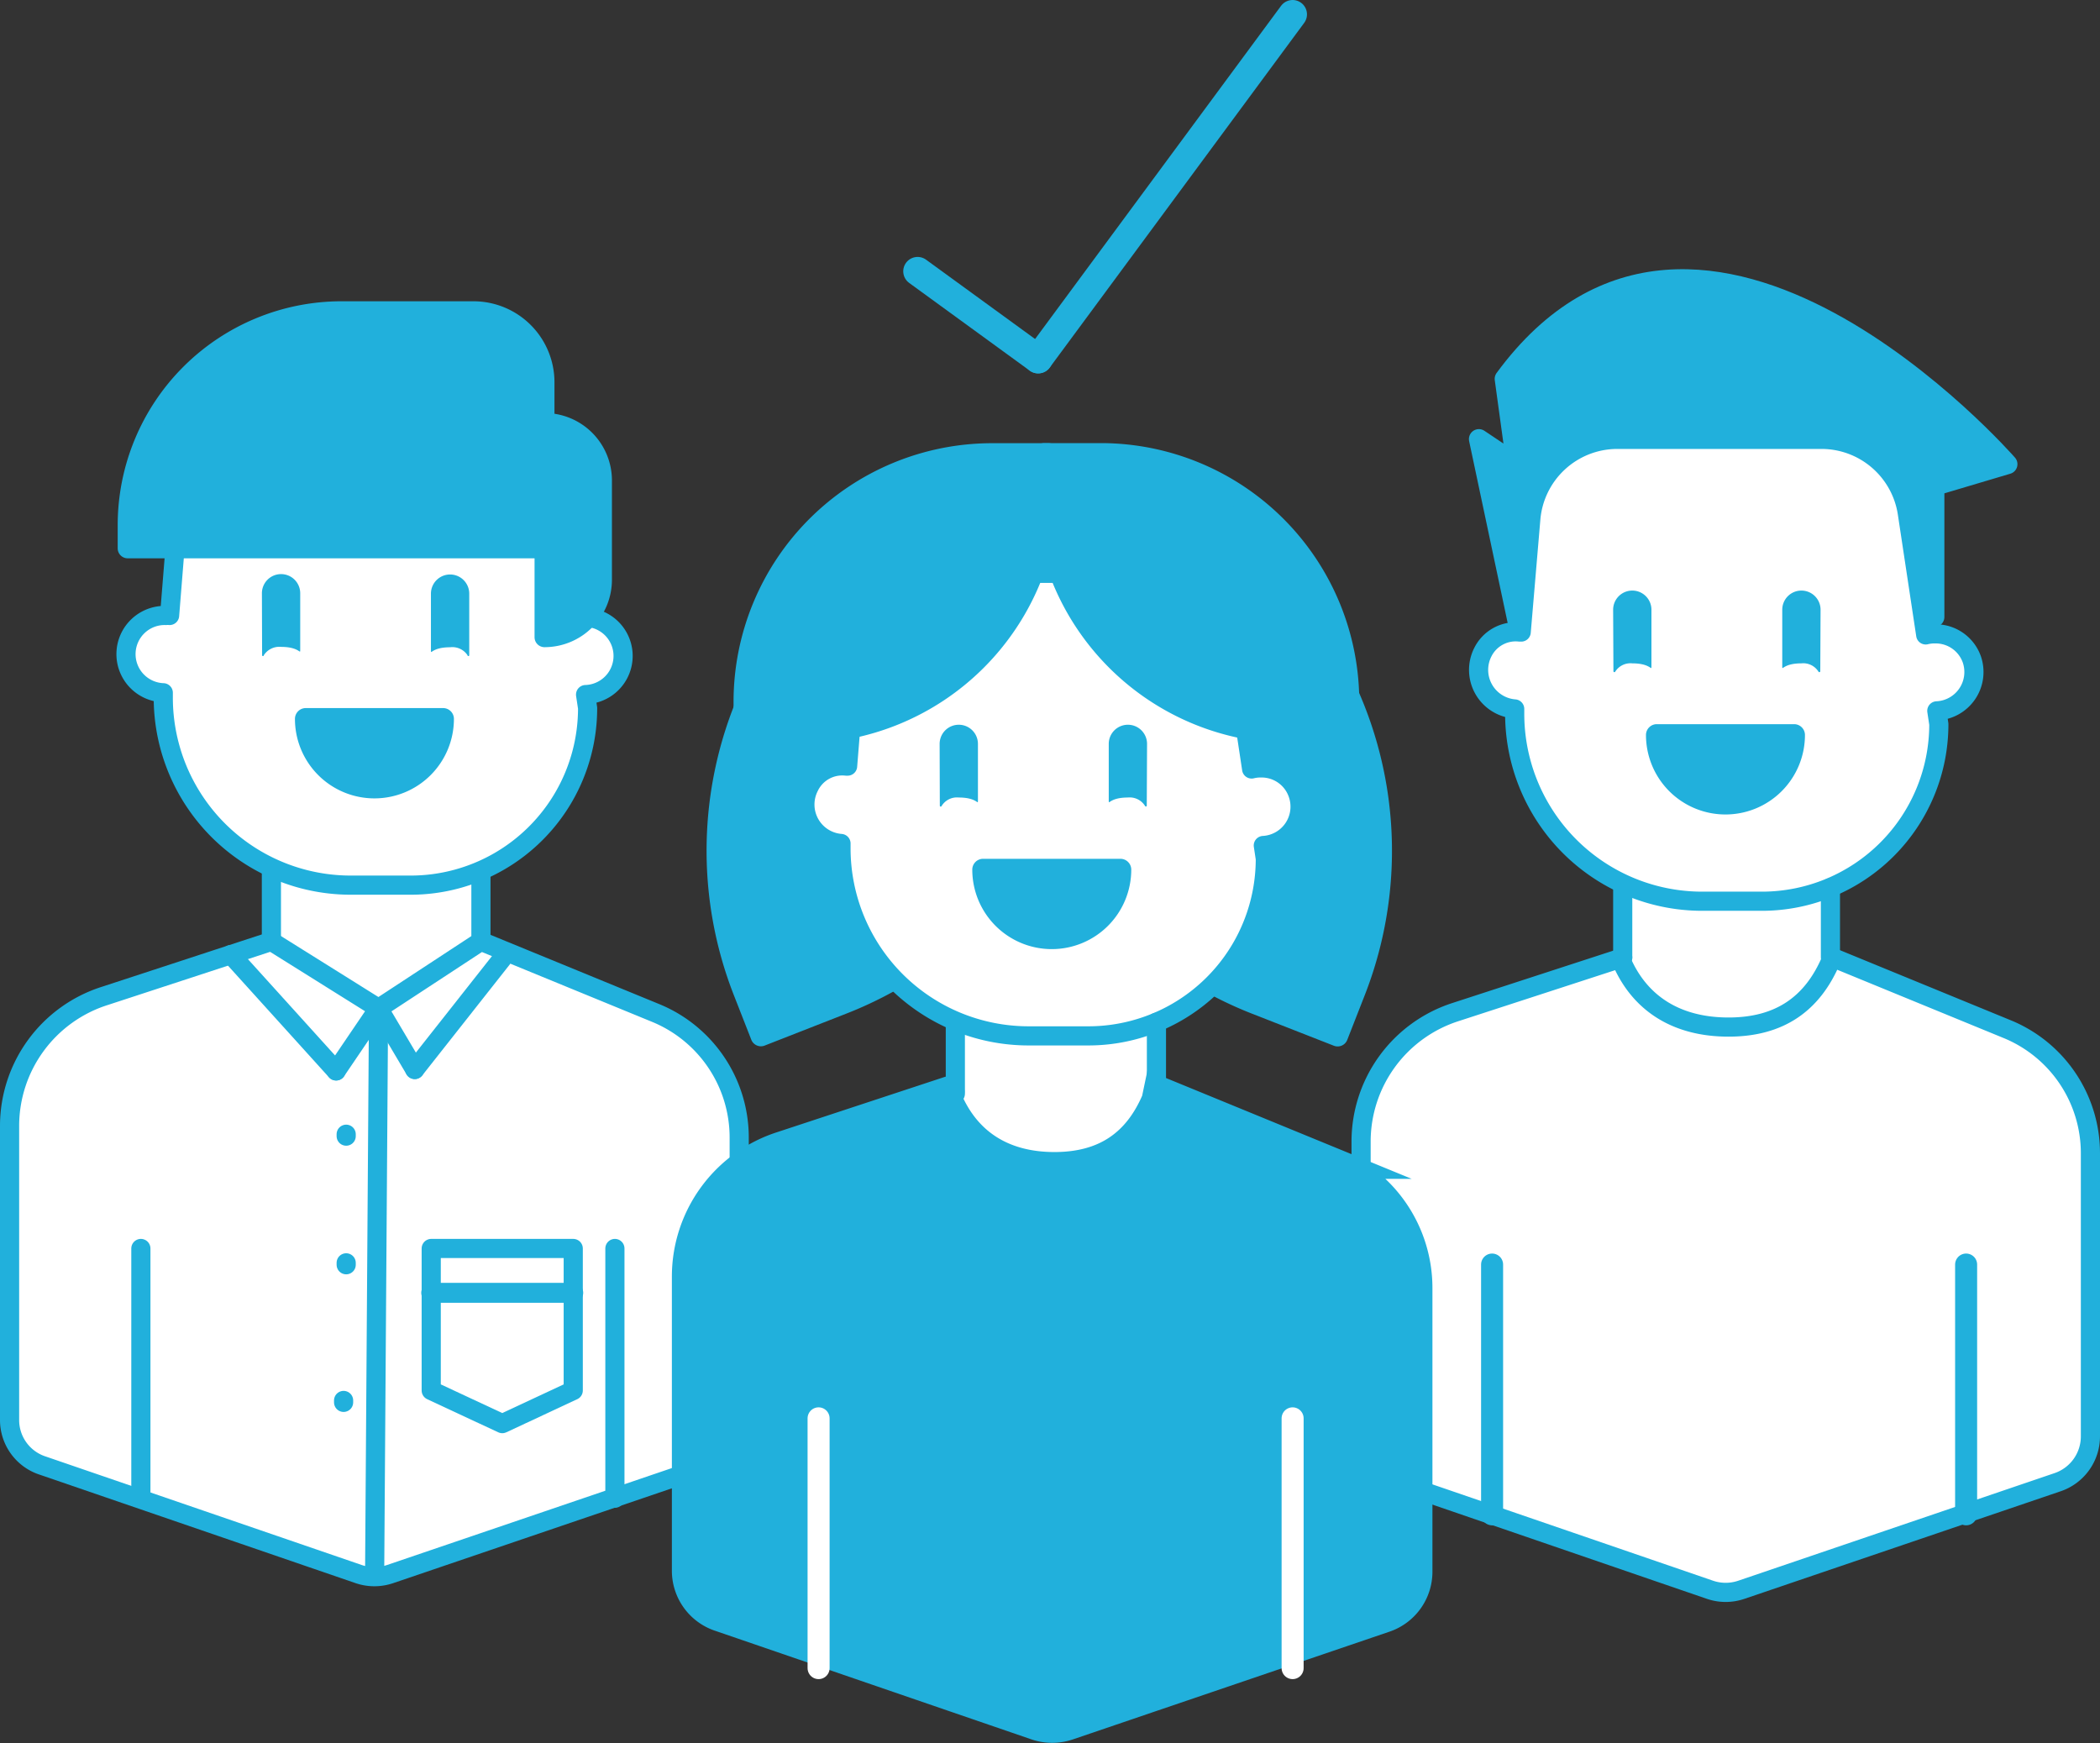<svg xmlns="http://www.w3.org/2000/svg" viewBox="0 0 219.29 182.01"><rect x="0" y="0" width="219.29" height="182.01" fill="#333333" stroke="none"/><defs><style>.cls-1,.cls-12,.cls-14,.cls-2,.cls-4,.cls-6,.cls-9{fill:#fff;}.cls-10,.cls-11,.cls-13,.cls-14,.cls-15,.cls-2,.cls-3,.cls-4,.cls-6,.cls-7,.cls-8,.cls-9{stroke:#21b0dc;}.cls-10,.cls-11,.cls-12,.cls-13,.cls-14,.cls-15,.cls-2,.cls-3,.cls-4,.cls-6,.cls-7,.cls-8,.cls-9{stroke-linecap:round;}.cls-10,.cls-13,.cls-2,.cls-6,.cls-7,.cls-8{stroke-linejoin:round;}.cls-2,.cls-3,.cls-4,.cls-8{stroke-width:2px;}.cls-3,.cls-8{fill:none;}.cls-11,.cls-12,.cls-14,.cls-15,.cls-3,.cls-4,.cls-9{stroke-miterlimit:10;}.cls-10,.cls-11,.cls-13,.cls-5,.cls-7{fill:#21b0dc;}.cls-6,.cls-7{stroke-width:2.08px;}.cls-12,.cls-13,.cls-9{stroke-width:2.3px;}.cls-10{stroke-width:2.16px;}.cls-11{stroke-width:3.22px;}.cls-12{stroke:#fff;}.cls-14,.cls-15{stroke-width:3px;}.cls-15{fill:#05a182;}</style></defs><g id="Layer_2" data-name="Layer 2"><g id="Layer_1-2" data-name="Layer 1"><rect class="cls-1" x="169.65" y="90.95" width="21" height="17"/><rect class="cls-1" x="99.65" y="106.95" width="21" height="14"/><rect class="cls-1" x="27.65" y="89.95" width="23" height="16"/><path class="cls-2" d="M61.15,72.55l.21,1.39A18.48,18.48,0,0,1,42.88,92.43H36.63A19.58,19.58,0,0,1,17.05,72.84l0-.5a4,4,0,0,1,.29-8.07,2.3,2.3,0,0,1,.37,0l1.62-20.13h37.5l3.08,20.43a3.85,3.85,0,0,1,1-.11,4,4,0,0,1,.24,8.07Z"/><path class="cls-2" d="M50.22,98.29l18.25,7.49a14.06,14.06,0,0,1,8.72,13v29.58a5,5,0,0,1-3.39,4.76L40.71,164.38a5.1,5.1,0,0,1-3.23,0l-33-11.33A5,5,0,0,1,1,148.29V117.56A14.25,14.25,0,0,1,10.93,104l17.41-5.7,11.19,7Z"/><line class="cls-3" x1="14.71" y1="156.45" x2="14.71" y2="130.37"/><line class="cls-4" x1="64.21" y1="156.45" x2="64.21" y2="130.37"/><line class="cls-2" x1="28.34" y1="98.29" x2="28.34" y2="91.01"/><line class="cls-2" x1="50.22" y1="98.29" x2="50.22" y2="91.01"/><path class="cls-5" d="M49,68.42a.09.09,0,0,1-.18,0A1.9,1.9,0,0,0,47,67.59c-2,0-2,.88-2,.28,0-5,0-5.88,0-5.88a2,2,0,0,1,2-2h0a2,2,0,0,1,2,2Z"/><path class="cls-5" d="M27.37,68.42a.09.09,0,0,0,.18,0,1.92,1.92,0,0,1,1.8-.87c2,0,2,.88,2,.28,0-5,0-5.88,0-5.88a2,2,0,0,0-2-2h0a2,2,0,0,0-2,2Z"/><path class="cls-5" d="M31.92,73.94H46.27a1.13,1.13,0,0,1,1.13,1.13v0a8.3,8.3,0,0,1-8.3,8.3h0a8.3,8.3,0,0,1-8.3-8.3v0A1.13,1.13,0,0,1,31.92,73.94Z"/><polygon class="cls-2" points="59.86 145.2 52.45 148.66 45.03 145.2 45.03 130.37 59.86 130.37 59.86 145.2"/><line class="cls-6" x1="45.03" y1="135" x2="59.86" y2="135"/><path class="cls-7" d="M35.67,32.5H49.44a7.42,7.42,0,0,1,7.42,7.42V57.26a0,0,0,0,1,0,0H13.33a0,0,0,0,1,0,0V54.84A22.34,22.34,0,0,1,35.67,32.5Z"/><path class="cls-7" d="M56.86,44.17h0a6,6,0,0,1,6,6V60.54a6,6,0,0,1-6,6h0a0,0,0,0,1,0,0V44.17A0,0,0,0,1,56.86,44.17Z"/><line class="cls-8" x1="39.53" y1="105.3" x2="39.12" y2="164.51"/><line class="cls-2" x1="24.11" y1="99.68" x2="35.1" y2="111.83"/><line class="cls-2" x1="39.53" y1="105.3" x2="35.1" y2="111.83"/><line class="cls-2" x1="43.31" y1="111.68" x2="39.53" y2="105.3"/><line class="cls-2" x1="52.45" y1="100.09" x2="43.31" y2="111.68"/><line class="cls-2" x1="36.15" y1="118.44" x2="36.15" y2="118.64"/><line class="cls-2" x1="36.15" y1="131.87" x2="36.15" y2="132.07"/><line class="cls-2" x1="35.88" y1="146.24" x2="35.88" y2="146.44"/><path class="cls-4" d="M169.28,100.25c1.95,4.62,5.89,7,11.22,7s8.76-2.41,10.71-7l.12-.28,18.25,7.49a14,14,0,0,1,8.71,13V150a5.05,5.05,0,0,1-3.38,4.76l-33.1,11.26a5.07,5.07,0,0,1-3.22,0l-33-11.33a5,5,0,0,1-3.46-4.79V119.24A14.21,14.21,0,0,1,152,105.68L169.45,100"/><path class="cls-7" d="M202,50.74l7.63-2.27s-32.06-36.72-52.51-8.91l1.22,8.91-3.91-2.62L158.7,66l-.33-1.57H202V47.17"/><path class="cls-2" d="M202.25,74.23l.21,1.39A18.48,18.48,0,0,1,184,94.11h-6.26a19.58,19.58,0,0,1-19.57-19.59l0-.49a4.09,4.09,0,0,1-3.33-5.92A3.83,3.83,0,0,1,158.7,66h.15l1-11.78a9.07,9.07,0,0,1,9-8.34h21.32a9.07,9.07,0,0,1,9,7.71l1.92,12.71a3.82,3.82,0,0,1,1-.11,4,4,0,0,1,3.81,2.65A4.06,4.06,0,0,1,202.25,74.23Z"/><line class="cls-9" x1="155.81" y1="158.13" x2="155.81" y2="132.05"/><line class="cls-9" x1="205.31" y1="158.13" x2="205.31" y2="132.05"/><line class="cls-2" x1="169.45" y1="99.97" x2="169.45" y2="92.69"/><line class="cls-2" x1="191.14" y1="99.97" x2="191.14" y2="92.69"/><path class="cls-5" d="M190.08,70.1a.1.1,0,0,1-.18.05,1.87,1.87,0,0,0-1.79-.88c-2,0-2,.88-2,.28V63.67a2,2,0,0,1,2-2h0a2,2,0,0,1,2,2Z"/><path class="cls-5" d="M168.48,70.1a.1.1,0,0,0,.18.05,1.88,1.88,0,0,1,1.79-.88c2,0,2,.88,2,.28V63.67a2,2,0,0,0-2-2h0a2,2,0,0,0-2,2Z"/><path class="cls-5" d="M173,75.62h14.35a1.13,1.13,0,0,1,1.13,1.13v0a8.3,8.3,0,0,1-8.3,8.3h0a8.3,8.3,0,0,1-8.3-8.3v0A1.13,1.13,0,0,1,173,75.62Z"/><path class="cls-10" d="M109.82,55.44H119a0,0,0,0,1,0,0v5a40.29,40.29,0,0,1-40.29,40.29H69.53a0,0,0,0,1,0,0v-5A40.29,40.29,0,0,1,109.82,55.44Z" transform="translate(210.48 116.42) rotate(158.62)"/><path class="cls-10" d="M100.2,55.44h9.16a40.29,40.29,0,0,1,40.29,40.29v5a0,0,0,0,1,0,0h-9.16A40.29,40.29,0,0,1,100.2,60.42v-5A0,0,0,0,1,100.2,55.44Z" transform="translate(37.05 -40.16) rotate(21.38)"/><path class="cls-2" d="M131.92,88.29l.21,1.39a18.48,18.48,0,0,1-18.48,18.49H107.4A19.59,19.59,0,0,1,87.82,88.58l0-.5a4.08,4.08,0,0,1-3.33-5.91A3.82,3.82,0,0,1,88.37,80h.14l.95-11.78a9.08,9.08,0,0,1,9-8.35h21.32a9.08,9.08,0,0,1,9,7.72l1.92,12.71a3.85,3.85,0,0,1,1-.11,4,4,0,0,1,3.81,2.65A4.06,4.06,0,0,1,131.92,88.29Z"/><path class="cls-11" d="M98.92,114.91c2,4.6,5.88,7,11.19,7s8.75-2.41,10.7-7L121,114l18.25,7.49a14.06,14.06,0,0,1,8.72,13V164.1a5,5,0,0,1-3.39,4.76l-33.09,11.26a5.1,5.1,0,0,1-3.23,0l-33-11.33A5,5,0,0,1,71.77,164V133.3a14.23,14.23,0,0,1,9.93-13.56L99.11,114"/><line class="cls-12" x1="85.48" y1="174.19" x2="85.48" y2="148.11"/><line class="cls-12" x1="134.98" y1="174.19" x2="134.98" y2="148.11"/><line class="cls-2" x1="99.76" y1="114.22" x2="99.76" y2="106.94"/><line class="cls-2" x1="120.76" y1="114.03" x2="120.76" y2="106.75"/><path class="cls-5" d="M119.75,84.16a.1.1,0,0,1-.18,0,1.88,1.88,0,0,0-1.79-.88c-2,0-2,.88-2,.28,0-5,0-5.88,0-5.88a2,2,0,0,1,2-2h0a2,2,0,0,1,2,2Z"/><path class="cls-5" d="M98.14,84.16a.1.1,0,0,0,.19,0,1.87,1.87,0,0,1,1.79-.88c2,0,2,.88,2,.28,0-5,0-5.88,0-5.88a2,2,0,0,0-2-2h0a2,2,0,0,0-2,2Z"/><path class="cls-5" d="M102.69,89.68H117a1.13,1.13,0,0,1,1.13,1.13v0a8.3,8.3,0,0,1-8.3,8.3h0a8.3,8.3,0,0,1-8.3-8.3v0a1.13,1.13,0,0,1,1.13-1.13Z"/><path class="cls-13" d="M109.05,47.42h5.88a25.86,25.86,0,0,1,25.86,25.86v3.2a0,0,0,0,1,0,0h-5.88a25.86,25.86,0,0,1-25.86-25.86v-3.2A0,0,0,0,1,109.05,47.42Z"/><path class="cls-13" d="M103.62,47.42h5.88a0,0,0,0,1,0,0v3.2A25.86,25.86,0,0,1,83.64,76.48H77.76a0,0,0,0,1,0,0v-3.2A25.86,25.86,0,0,1,103.62,47.42Z" transform="translate(187.25 123.91) rotate(-180)"/><line class="cls-14" x1="95.82" y1="28.33" x2="108.41" y2="37.49"/><line class="cls-15" x1="134.98" y1="1.5" x2="108.41" y2="37.49"/></g></g></svg>